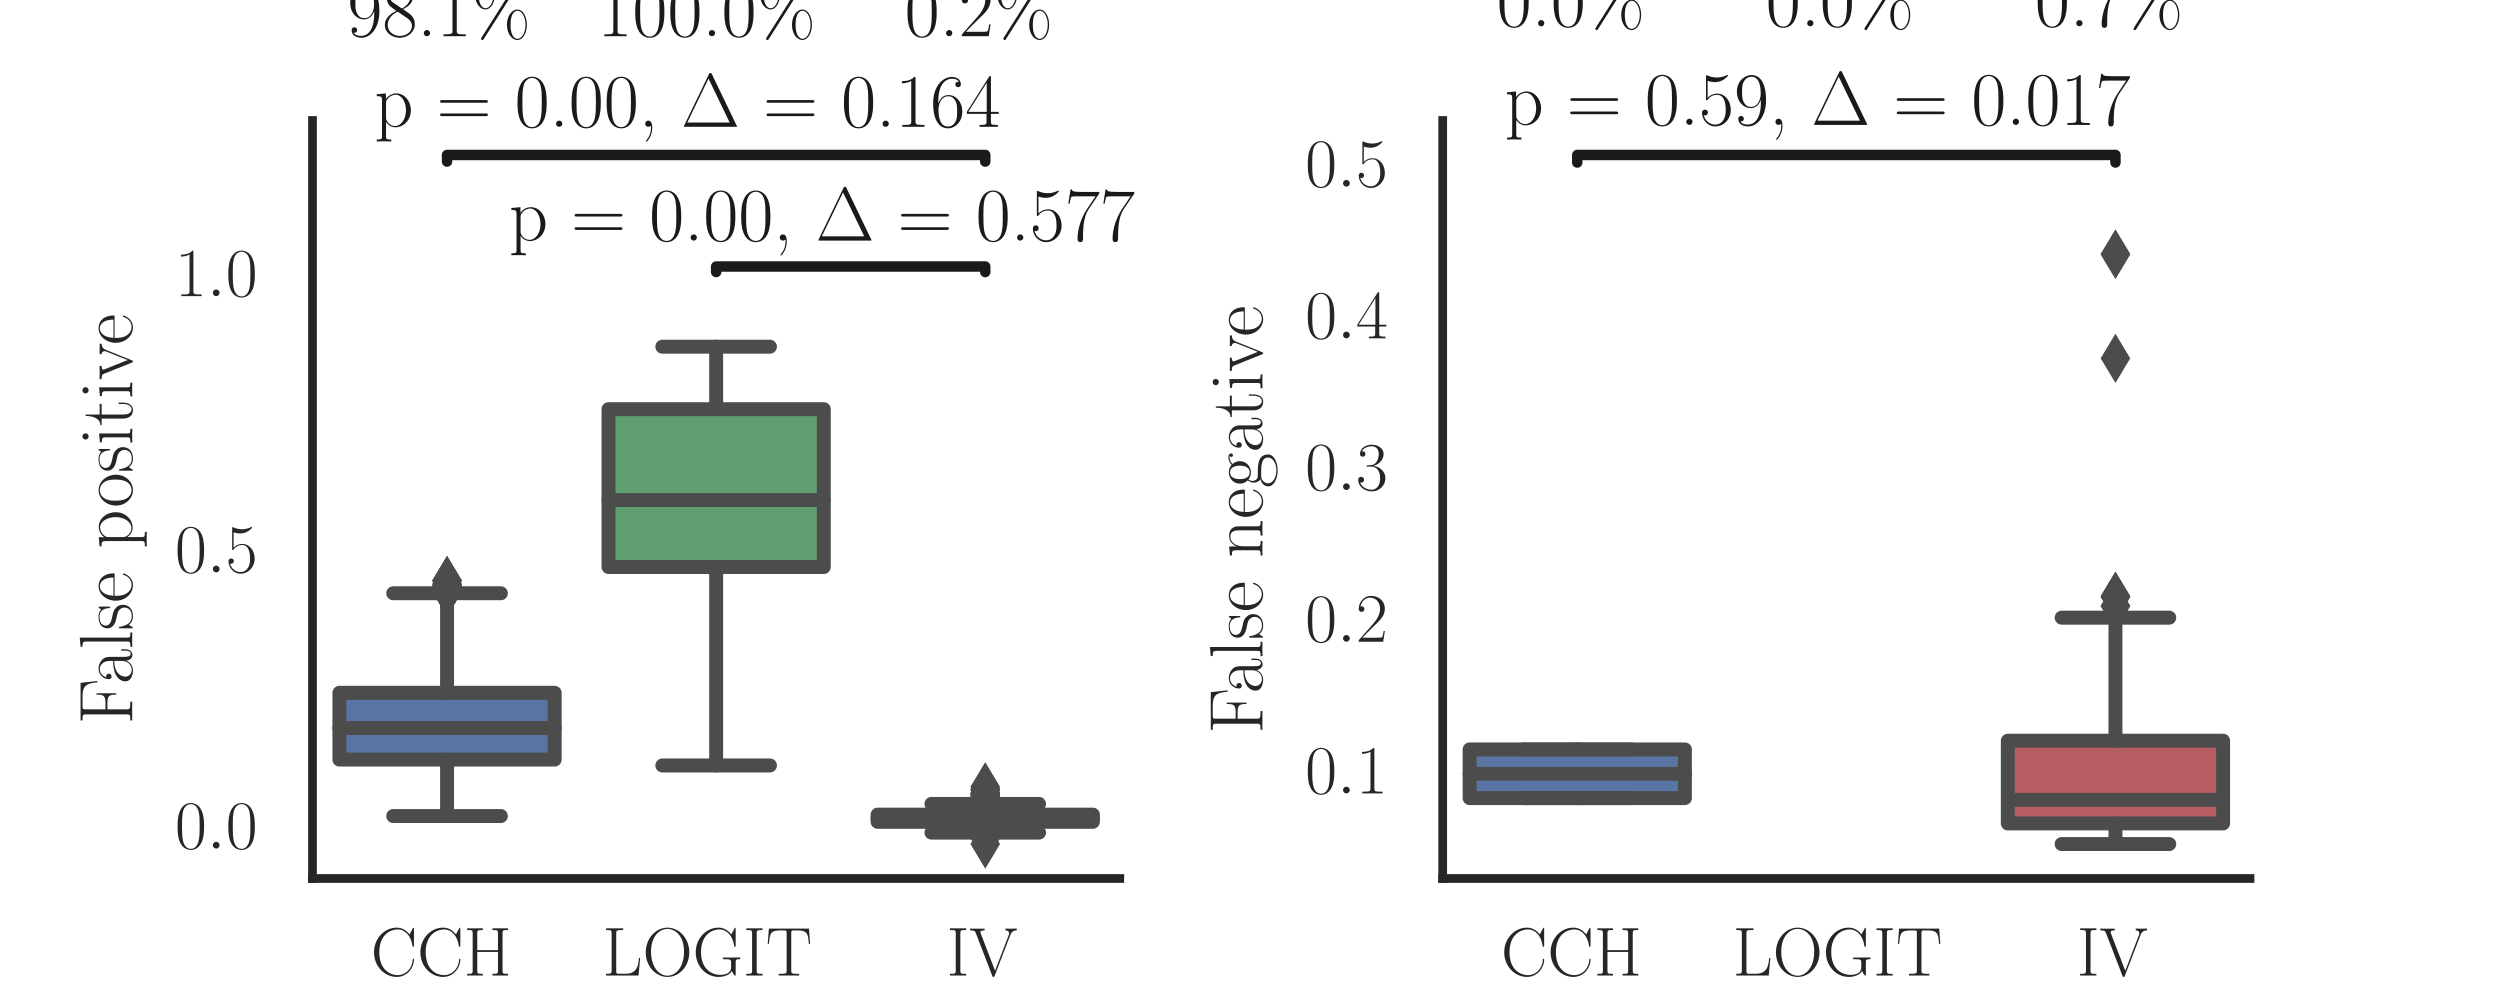 <?xml version="1.0" encoding="utf-8" standalone="no"?>
<!DOCTYPE svg PUBLIC "-//W3C//DTD SVG 1.1//EN"
  "http://www.w3.org/Graphics/SVG/1.1/DTD/svg11.dtd">
<!-- Created with matplotlib (http://matplotlib.org/) -->
<svg height="144pt" version="1.1" viewBox="0 0 358.56 144" width="358.56pt" xmlns="http://www.w3.org/2000/svg" xmlns:xlink="http://www.w3.org/1999/xlink">
 <defs>
  <style type="text/css">
*{stroke-linecap:butt;stroke-linejoin:round;}
  </style>
 </defs>
 <g id="figure_1">
  <g id="patch_1">
   <path d="M 0 144 
L 358.56 144 
L 358.56 0 
L 0 0 
z
" style="fill:#ffffff;"/>
  </g>
  <g id="axes_1">
   <g id="patch_2">
    <path d="M 44.82 126 
L 160.605 126 
L 160.605 17.28 
L 44.82 17.28 
z
" style="fill:#ffffff;"/>
   </g>
   <g id="matplotlib.axis_1">
    <g id="xtick_1">
     <g id="line2d_1"/>
     <g id="text_1">
      <!-- CCH -->
      <defs>
       <path d="M 62.094 67.016 
C 62.094 68.797 62 68.906 61.406 68.906 
C 61 68.906 60.906 68.797 60.203 67.609 
L 55.797 59.25 
C 50.906 65.422 44.906 69 37.203 69 
C 20.094 69 4.594 54 4.594 33.562 
C 4.594 12.906 20.094 -2 37.297 -2 
C 52.594 -2 62.094 11.406 62.094 22.828 
C 62.094 23.812 62.094 24.219 61.203 24.219 
C 60.406 24.219 60.406 23.922 60.297 23.031 
C 59.5 9.141 49.5 0.594 38.703 0.594 
C 28.5 0.594 12.203 7.734 12.203 33.547 
C 12.203 59.453 28.797 66.406 38.5 66.406 
C 49.797 66.406 58 56.688 59.906 42.891 
C 60.094 41.688 60.094 41.484 61 41.484 
C 62.094 41.484 62.094 41.688 62.094 43.484 
z
" id="CMR17-67"/>
       <path d="M 56.094 61.016 
C 56.094 65.5 57.203 65.5 64.094 65.5 
L 64.094 68 
C 61.203 68 55.906 68 52.797 68 
C 49.703 68 44.406 68 41.5 68 
L 41.5 65.5 
C 48.406 65.5 49.5 65.5 49.5 61 
L 49.5 36.578 
L 19.703 36.578 
L 19.703 61 
C 19.703 65.5 20.797 65.5 27.703 65.5 
L 27.703 68 
C 24.797 68 19.5 68 16.406 68 
C 13.297 68 8 68 5.094 68 
L 5.094 65.5 
C 12 65.5 13.094 65.5 13.094 61.016 
L 13.094 6.984 
C 13.094 2.5 12 2.5 5.094 2.5 
L 5.094 0 
C 8 0 13.297 0 16.406 0 
C 19.5 0 24.797 0 27.703 0 
L 27.703 2.5 
C 20.797 2.5 19.703 2.5 19.703 6.969 
L 19.703 34 
L 49.5 34 
L 49.5 6.969 
C 49.5 2.5 48.406 2.5 41.5 2.5 
L 41.5 0 
C 44.406 0 49.703 0 52.797 0 
C 55.906 0 61.203 0 64.094 0 
L 64.094 2.5 
C 57.203 2.5 56.094 2.5 56.094 6.984 
z
" id="CMR17-72"/>
      </defs>
      <g style="fill:#262626;" transform="translate(53.186 139.918)scale(0.1 -0.1)">
       <use transform="scale(0.996)" xlink:href="#CMR17-67"/>
       <use transform="translate(66.51 0)scale(0.996)" xlink:href="#CMR17-67"/>
       <use transform="translate(133.02 0)scale(0.996)" xlink:href="#CMR17-72"/>
      </g>
     </g>
    </g>
    <g id="xtick_2">
     <g id="line2d_2"/>
     <g id="text_2">
      <!-- LOGIT -->
      <defs>
       <path d="M 54.203 25.234 
L 52.406 25.234 
C 51.594 15.359 50.297 2.594 33.203 2.594 
L 23.906 2.594 
C 19.906 2.594 19.703 3.078 19.703 6.469 
L 19.703 60.906 
C 19.703 64.516 19.906 65.5 27.5 65.5 
L 29.703 65.5 
L 29.703 68 
C 25.594 68 20.797 68 16.703 68 
C 13.594 68 8 68 5.094 68 
L 5.094 65.5 
C 12 65.5 13.094 65.5 13.094 61.016 
L 13.094 7.062 
C 13.094 2.594 12 2.594 5.094 2.594 
L 5.094 0 
L 51.797 0 
z
" id="CMR17-76"/>
       <path d="M 67.297 33.359 
C 67.297 53.703 52.594 69 36 69 
C 19 69 4.594 53.5 4.594 33.359 
C 4.594 13.203 19.203 -2 35.906 -2 
C 53 -2 67.297 13.5 67.297 33.359 
z
M 36 -0.203 
C 24.594 -0.203 12.203 11.109 12.203 34.641 
C 12.203 58.062 25.797 67.203 35.906 67.203 
C 46.5 67.203 59.703 57.781 59.703 34.641 
C 59.703 10.719 47 -0.203 36 -0.203 
z
" id="CMR17-79"/>
       <path d="M 62.094 19.266 
C 62.094 23.016 62.406 23.516 68.594 23.516 
L 68.594 26.094 
C 66.203 26 60.797 26 58.094 26 
C 55.297 26 47.5 26 43.703 26 
L 43.703 23.516 
L 46.703 23.516 
C 55.297 23.516 55.5 22.406 55.5 18.766 
L 55.5 12.094 
C 55.5 0.984 42.5 0.984 39.406 0.984 
C 29.094 0.984 12.203 7.984 12.203 33.75 
C 12.203 59.5 28.797 66.406 38.5 66.406 
C 49.797 66.406 58 56.656 59.906 42.828 
C 60.094 41.625 60.094 41.422 61 41.422 
C 62.094 41.422 62.094 41.625 62.094 43.422 
L 62.094 67 
C 62.094 68.781 62 68.891 61.406 68.891 
C 61 68.891 60.906 68.781 60.203 67.594 
L 55.797 59.234 
C 50.906 65.422 44.906 69 37.203 69 
C 20.094 69 4.594 54 4.594 33.562 
C 4.594 13.203 19.797 -2 37.406 -2 
C 45.5 -2 53.406 0.875 56.5 6.516 
C 58.203 2.469 61 -0.312 61.5 -0.312 
C 62 -0.312 62.094 -0.203 62.094 1.562 
z
" id="CMR17-71"/>
       <path d="M 19.703 61.016 
C 19.703 65.5 20.906 65.5 28.094 65.5 
L 28.094 68 
C 24.906 68 19.797 68 16.406 68 
C 13 68 7.906 68 4.703 68 
L 4.703 65.5 
C 11.906 65.5 13.094 65.5 13.094 61.016 
L 13.094 6.984 
C 13.094 2.5 11.906 2.5 4.703 2.5 
L 4.703 0 
C 7.906 0 13 0 16.406 0 
C 19.797 0 24.906 0 28.094 0 
L 28.094 2.5 
C 20.906 2.5 19.703 2.5 19.703 6.984 
z
" id="CMR17-73"/>
       <path d="M 62.203 67.594 
L 4.5 67.594 
L 2.797 45.594 
L 4.594 45.594 
C 5.906 62.125 7.297 65 22.703 65 
C 24.5 65 27.406 65 28.203 64.906 
C 30.094 64.609 30.094 63.406 30.094 61.125 
L 30.094 7.172 
C 30.094 3.594 29.797 2.5 21.5 2.5 
L 18.703 2.5 
L 18.703 0 
C 23.5 0 28.5 0 33.406 0 
C 38.297 0 43.297 0 48.094 0 
L 48.094 2.5 
L 45.297 2.5 
C 37 2.5 36.703 3.594 36.703 7.172 
L 36.703 61.125 
C 36.703 63.312 36.703 64.516 38.5 64.906 
C 39.297 65 42.203 65 44 65 
C 59.297 65 60.797 62.125 62.094 45.594 
L 63.906 45.594 
z
" id="CMR17-84"/>
      </defs>
      <g style="fill:#262626;" transform="translate(86.419 139.918)scale(0.1 -0.1)">
       <use transform="scale(0.996)" xlink:href="#CMR17-76"/>
       <use transform="translate(57.381 0)scale(0.996)" xlink:href="#CMR17-79"/>
       <use transform="translate(129.096 0)scale(0.996)" xlink:href="#CMR17-71"/>
       <use transform="translate(201.452 0)scale(0.996)" xlink:href="#CMR17-73"/>
       <use transform="translate(234.09 0)scale(0.996)" xlink:href="#CMR17-84"/>
      </g>
     </g>
    </g>
    <g id="xtick_3">
     <g id="line2d_3"/>
     <g id="text_3">
      <!-- IV -->
      <defs>
       <path d="M 59 58.516 
C 59.906 60.719 61.5 65 68.203 65 
L 68.203 67.688 
C 65.906 67.484 63.297 67.484 60.797 67.484 
C 58.406 67.484 54.297 67.484 52 67.688 
L 52 65 
C 57 65 57.203 61.5 57.203 60.906 
C 57.203 59.797 56.906 59.109 56.594 58.312 
L 36.906 6.969 
L 16.297 60.719 
C 16 61.422 15.797 61.922 15.797 62.406 
C 15.797 65 19.797 65 21.906 65 
L 21.906 67.484 
C 18.703 67.484 14 67.484 10.703 67.484 
C 8.094 67.484 3.406 67.484 1 67.688 
L 1 65 
C 6.797 65 7.906 64.609 9.094 61.422 
L 32.906 -0.406 
C 33.406 -1.797 33.5 -2 34.594 -2 
C 35.703 -2 35.797 -1.797 36.297 -0.406 
z
" id="CMR17-86"/>
      </defs>
      <g style="fill:#262626;" transform="translate(135.773 139.918)scale(0.1 -0.1)">
       <use transform="scale(0.996)" xlink:href="#CMR17-73"/>
       <use transform="translate(32.638 0)scale(0.996)" xlink:href="#CMR17-86"/>
      </g>
     </g>
    </g>
    <g id="text_4">
     <!-- (a) -->
     <defs>
      <path d="M 30.594 -24.391 
C 30.594 -24.297 30.594 -24.094 30.297 -23.797 
C 25.703 -19.125 13.406 -6.359 13.406 24.703 
C 13.406 55.766 25.5 68.422 30.406 73.391 
C 30.406 73.5 30.594 73.703 30.594 74 
C 30.594 74.297 30.297 74.5 29.906 74.5 
C 28.797 74.5 20.297 67.125 15.406 56.156 
C 10.406 45.109 9 34.359 9 24.812 
C 9 17.625 9.703 5.484 15.703 -7.359 
C 20.5 -17.734 28.703 -25 29.906 -25 
C 30.406 -25 30.594 -24.797 30.594 -24.391 
z
" id="CMR17-40"/>
      <path d="M 36 25.828 
C 36 32.375 36 35.844 31.797 39.734 
C 28.094 43 23.797 44 20.406 44 
C 12.5 44 6.797 37.609 6.797 30.797 
C 6.797 27 9.797 27 10.406 27 
C 11.703 27 14 27.781 14 30.531 
C 14 33 12.094 34.078 10.406 34.078 
C 10 34.078 9.5 33.969 9.203 33.875 
C 11.297 40.5 16.703 42.406 20.203 42.406 
C 25.203 42.406 30.703 37.953 30.703 29.453 
L 30.703 25 
C 24.797 25 17.703 24.203 12.094 21.203 
C 5.797 17.703 4 12.703 4 8.906 
C 4 1.203 13 -1 18.297 -1 
C 23.797 -1 28.906 2.172 31.094 7.984 
C 31.297 3.641 34.094 -0.281 38.5 -0.281 
C 40.594 -0.281 45.906 1.094 45.906 8.859 
L 45.906 14.375 
L 44.094 14.375 
L 44.094 8.781 
C 44.094 2.781 41.406 2 40.094 2 
C 36 2 36 7.156 36 11.531 
z
M 30.703 13.594 
C 30.703 4.953 24.5 0.594 19 0.594 
C 14 0.594 10.094 4.297 10.094 8.906 
C 10.094 11.891 11.406 17.188 17.203 20.391 
C 22 23.094 27.5 23.5 30.703 23.5 
z
" id="CMR17-97"/>
      <path d="M 26.297 24.703 
C 26.297 31.875 25.594 44.016 19.594 56.859 
C 14.797 67.234 6.594 74.5 5.406 74.5 
C 5.094 74.5 4.703 74.391 4.703 73.891 
C 4.703 73.703 4.797 73.594 4.906 73.391 
C 9.703 68.406 21.906 55.75 21.906 24.75 
C 21.906 -6.359 9.797 -19.016 4.906 -24.016 
C 4.797 -24.203 4.703 -24.312 4.703 -24.5 
C 4.703 -25 5.094 -25 5.406 -25 
C 6.5 -25 15 -17.625 19.906 -6.656 
C 24.906 4.391 26.297 15.141 26.297 24.703 
z
" id="CMR17-41"/>
     </defs>
     <g style="fill:#262626;" transform="translate(95.711 154.075)scale(0.11 -0.11)">
      <use transform="scale(0.996)" xlink:href="#CMR17-40"/>
      <use transform="translate(35.281 0)scale(0.996)" xlink:href="#CMR17-97"/>
      <use transform="translate(80.971 0)scale(0.996)" xlink:href="#CMR17-41"/>
     </g>
    </g>
   </g>
   <g id="matplotlib.axis_2">
    <g id="ytick_1">
     <g id="line2d_4"/>
     <g id="text_5">
      <!-- $0.0$ -->
      <defs>
       <path d="M 42 31.641 
C 42 37.75 41.906 48.125 37.703 56.109 
C 34 63.109 28.094 65.594 22.906 65.594 
C 18.094 65.594 12 63.406 8.203 56.203 
C 4.203 48.719 3.797 39.438 3.797 31.641 
C 3.797 25.953 3.906 17.281 7 9.672 
C 11.297 -0.609 19 -2 22.906 -2 
C 27.5 -2 34.5 -0.109 38.594 9.375 
C 41.594 16.281 42 24.359 42 31.641 
z
M 22.906 -0.406 
C 16.5 -0.406 12.703 5.078 11.297 12.688 
C 10.203 18.562 10.203 27.156 10.203 32.75 
C 10.203 40.438 10.203 46.828 11.5 52.922 
C 13.406 61.391 19 64 22.906 64 
C 27 64 32.297 61.297 34.203 53.125 
C 35.5 47.438 35.594 40.734 35.594 32.75 
C 35.594 26.25 35.594 18.266 34.406 12.375 
C 32.297 1.484 26.406 -0.406 22.906 -0.406 
z
" id="CMR17-48"/>
       <path d="M 18.406 4.797 
C 18.406 7.688 16 9.672 13.594 9.672 
C 10.703 9.672 8.703 7.281 8.703 4.891 
C 8.703 2 11.094 0 13.5 0 
C 16.406 0 18.406 2.391 18.406 4.797 
z
" id="CMMI12-58"/>
      </defs>
      <g style="fill:#262626;" transform="translate(25.09 121.703)scale(0.1 -0.1)">
       <use transform="scale(0.996)" xlink:href="#CMR17-48"/>
       <use transform="translate(45.69 0)scale(0.996)" xlink:href="#CMMI12-58"/>
       <use transform="translate(72.788 0)scale(0.996)" xlink:href="#CMR17-48"/>
      </g>
     </g>
    </g>
    <g id="ytick_2">
     <g id="line2d_5"/>
     <g id="text_6">
      <!-- $0.5$ -->
      <defs>
       <path d="M 11.406 57.688 
C 12.406 57.281 16.5 56 20.703 56 
C 30 56 35.094 61.109 38 64.062 
C 38 64.953 38 65.5 37.406 65.5 
C 37.297 65.5 37.094 65.5 36.297 65.047 
C 32.797 63.406 28.703 62.078 23.703 62.078 
C 20.703 62.078 16.203 62.484 11.297 64.672 
C 10.203 65.172 10 65.172 9.906 65.172 
C 9.406 65.172 9.297 65.062 9.297 63.078 
L 9.297 34.422 
C 9.297 32.641 9.297 32.141 10.297 32.141 
C 10.797 32.141 11 32.344 11.5 33.031 
C 14.703 37.516 19.094 39.406 24.094 39.406 
C 27.594 39.406 35.094 37.219 35.094 20.141 
C 35.094 16.953 35.094 11.172 32.094 6.578 
C 29.594 2.484 25.703 0.391 21.406 0.391 
C 14.797 0.391 8.094 5 6.297 12.719 
C 6.703 12.609 7.5 12.422 7.906 12.422 
C 9.203 12.422 11.703 13.125 11.703 16.219 
C 11.703 18.906 9.797 20 7.906 20 
C 5.594 20 4.094 18.594 4.094 15.797 
C 4.094 7.094 11 -2 21.594 -2 
C 31.906 -2 41.703 6.875 41.703 19.75 
C 41.703 31.719 33.906 41 24.203 41 
C 19.094 41 14.797 39.109 11.406 35.531 
z
" id="CMR17-53"/>
      </defs>
      <g style="fill:#262626;" transform="translate(25.09 82.09)scale(0.1 -0.1)">
       <use transform="scale(0.996)" xlink:href="#CMR17-48"/>
       <use transform="translate(45.69 0)scale(0.996)" xlink:href="#CMMI12-58"/>
       <use transform="translate(72.788 0)scale(0.996)" xlink:href="#CMR17-53"/>
      </g>
     </g>
    </g>
    <g id="ytick_3">
     <g id="line2d_6"/>
     <g id="text_7">
      <!-- $1.0$ -->
      <defs>
       <path d="M 26.594 63.406 
C 26.594 65.5 26.5 65.5 25.094 65.5 
C 21.203 61.188 15.297 59.797 9.703 59.797 
C 9.406 59.797 8.906 59.797 8.797 59.5 
C 8.703 59.297 8.703 59.094 8.703 57 
C 11.797 57 17 57.594 21 59.984 
L 21 7.203 
C 21 3.688 20.797 2.5 12.203 2.5 
L 9.203 2.5 
L 9.203 0 
C 14 0 19 0 23.797 0 
C 28.594 0 33.594 0 38.406 0 
L 38.406 2.5 
L 35.406 2.5 
C 26.797 2.5 26.594 3.594 26.594 7.156 
z
" id="CMR17-49"/>
      </defs>
      <g style="fill:#262626;" transform="translate(25.09 42.477)scale(0.1 -0.1)">
       <use transform="scale(0.996)" xlink:href="#CMR17-49"/>
       <use transform="translate(45.69 0)scale(0.996)" xlink:href="#CMMI12-58"/>
       <use transform="translate(72.788 0)scale(0.996)" xlink:href="#CMR17-48"/>
      </g>
     </g>
    </g>
    <g id="text_8">
     <!-- False positive -->
     <defs>
      <path d="M 54.406 67.578 
L 5.094 67.578 
L 5.094 65 
C 12 65 13.094 65 13.094 60.531 
L 13.094 6.969 
C 13.094 2.5 12 2.5 5.094 2.5 
L 5.094 0 
C 8 0 13.594 0 16.703 0 
C 20.797 0 25.594 0 29.703 0 
L 29.703 2.5 
L 27.5 2.5 
C 19.906 2.5 19.703 3.484 19.703 7.062 
L 19.703 32.422 
L 28.703 32.422 
C 38 32.422 38.906 29.141 38.906 20.812 
L 40.703 20.812 
L 40.703 46.672 
L 38.906 46.672 
C 38.906 38.281 38 35 28.703 35 
L 19.703 35 
L 19.703 61.109 
C 19.703 64.5 19.906 65 23.906 65 
L 36.797 65 
C 51.906 65 53.594 58.828 55 45.562 
L 56.797 45.562 
z
" id="CMR17-70"/>
      <path d="M 15.297 68.688 
L 3.406 67.594 
L 3.406 65 
C 9.297 65 10.203 64.406 10.203 59.641 
L 10.203 6.656 
C 10.203 2.875 9.797 2.391 3.406 2.391 
L 3.406 -0.203 
C 5.797 0 10.203 0 12.703 0 
C 15.297 0 19.703 0 22.094 -0.203 
L 22.094 2.391 
C 15.703 2.391 15.297 2.781 15.297 6.656 
z
" id="CMR17-108"/>
      <path d="M 30.906 42.141 
C 30.906 43.953 30.797 44.047 30.203 44.047 
C 29.797 44.047 29.703 43.953 28.5 42.453 
C 28.203 42.047 27.297 41.031 27 40.641 
C 23.797 44.047 19.297 44.047 17.594 44.047 
C 6.5 44.047 2.5 38.234 2.5 32.438 
C 2.5 23.406 12.703 21.328 15.594 20.703 
C 21.906 19.422 24.094 19.016 26.203 17.203 
C 27.5 16.016 29.703 13.812 29.703 10.219 
C 29.703 6 27.297 0.594 18.094 0.594 
C 9.406 0.594 6.297 7.188 4.5 15.953 
C 4.203 17.344 4.203 17.453 3.406 17.453 
C 2.594 17.453 2.5 17.344 2.5 15.359 
L 2.5 0.984 
C 2.5 -0.797 2.594 -0.906 3.203 -0.906 
C 3.703 -0.906 3.797 -0.797 4.297 0 
C 4.906 0.891 6.406 3.297 7 4.312 
C 9 1.609 12.5 -1 18.094 -1 
C 28 -1 33.297 4.422 33.297 12.25 
C 33.297 17.375 30.594 20.078 29.297 21.281 
C 26.297 24.391 22.797 25.094 18.594 25.891 
C 13.094 27.109 6.094 28.516 6.094 34.641 
C 6.094 37.234 7.5 42.766 17.594 42.766 
C 28.297 42.766 28.906 32.719 29.094 29.5 
C 29.203 29 29.703 28.891 30 28.891 
C 30.906 28.891 30.906 29.203 30.906 30.906 
z
" id="CMR17-115"/>
      <path d="M 38.094 23 
C 38.5 23.406 38.5 23.609 38.5 24.625 
C 38.5 34.969 33.094 44 21.703 44 
C 11.094 44 2.703 33.891 2.703 21.609 
C 2.703 8.609 12.203 -1 22.797 -1 
C 34 -1 38.406 9.484 38.406 11.562 
C 38.406 12.25 37.797 12.25 37.594 12.25 
C 36.906 12.25 36.797 12.047 36.406 10.875 
C 34.203 4.141 28.703 0.797 23.5 0.797 
C 19.203 0.797 14.906 3.172 12.203 7.5 
C 9.094 12.547 9.094 18.375 9.094 23 
z
M 9.203 24.5 
C 9.906 39.141 17.594 42.406 21.594 42.406 
C 28.406 42.406 33 35.891 33.094 24.5 
z
" id="CMR17-101"/>
      <path d="M 22 -16.609 
C 15.594 -16.609 15.203 -16.203 15.203 -12.328 
L 15.203 6.281 
C 18.094 2.094 22.297 -0.594 27.594 -0.594 
C 37.594 -0.594 47.703 8.172 47.703 21.688 
C 47.703 34.234 39 43.781 28.703 43.781 
C 22.703 43.781 17.797 40.5 15 36.531 
L 15 43.781 
L 3.094 42.688 
L 3.094 40.109 
C 9 40.109 9.906 39.5 9.906 34.734 
L 9.906 -12.328 
C 9.906 -16.109 9.5 -16.609 3.094 -16.609 
L 3.094 -19.188 
C 5.5 -19 9.906 -19 12.5 -19 
C 15.094 -19 19.594 -19 22 -19.188 
z
M 15.203 31.438 
C 15.203 32.844 15.203 34.922 19.094 38.609 
C 19.594 39.016 23 42 28 42 
C 35.297 42 41.297 32.938 41.297 21.594 
C 41.297 10.25 34.906 1 27 1 
C 23.406 1 19.5 2.688 16.5 7.375 
C 15.203 9.562 15.203 10.156 15.203 11.75 
z
" id="CMR17-112"/>
      <path d="M 43.094 21.188 
C 43.094 34 33.797 44 22.906 44 
C 12 44 2.703 34 2.703 21.188 
C 2.703 8.609 12 -1 22.906 -1 
C 33.797 -1 43.094 8.609 43.094 21.188 
z
M 22.906 0.797 
C 18.203 0.797 14.203 3.594 11.906 7.5 
C 9.406 11.984 9.094 17.594 9.094 22 
C 9.094 26.203 9.297 31.406 11.906 35.906 
C 13.906 39.203 17.797 42.406 22.906 42.406 
C 27.406 42.406 31.203 39.906 33.594 36.406 
C 36.703 31.703 36.703 25.109 36.703 22 
C 36.703 18.094 36.5 12.109 33.797 7.297 
C 31 2.703 26.703 0.797 22.906 0.797 
z
" id="CMR17-111"/>
      <path d="M 15.5 61.078 
C 15.5 63.266 13.703 65.156 11.406 65.156 
C 9.203 65.156 7.297 63.375 7.297 61.078 
C 7.297 58.891 9.094 57 11.406 57 
C 13.594 57 15.5 58.797 15.5 61.078 
z
M 3.797 42.281 
L 3.797 39.703 
C 9.406 39.703 10.203 39.094 10.203 34.328 
L 10.203 6.672 
C 10.203 2.875 9.797 2.391 3.406 2.391 
L 3.406 -0.203 
C 5.797 0 10.094 0 12.594 0 
C 15 0 19.094 0 21.406 -0.203 
L 21.406 2.391 
C 15.5 2.391 15.297 2.984 15.297 6.562 
L 15.297 43.375 
z
" id="CMR17-105"/>
      <path d="M 15.094 40 
L 29.094 40 
L 29.094 42.578 
L 15.094 42.578 
L 15.094 61 
L 13.297 61 
C 13.094 50.703 9.594 41.688 1.094 41.688 
L 1.094 40 
L 9.797 40 
L 9.797 12.047 
C 9.797 10.156 9.797 -1 21.406 -1 
C 27.297 -1 30.703 4.781 30.703 12.141 
L 30.703 17.812 
L 28.906 17.812 
L 28.906 12.234 
C 28.906 5.375 26.203 0.797 22 0.797 
C 19.094 0.797 15.094 2.781 15.094 11.844 
z
" id="CMR17-116"/>
      <path d="M 39.094 33.797 
C 40 36 41.594 40 47.406 40 
L 47.406 42.594 
C 45.5 42.594 43 42.594 41.094 42.594 
C 39 42.594 35.703 42.594 33.703 42.688 
L 33.703 40.094 
C 36.203 39.891 37.594 38.703 37.594 36.109 
C 37.594 35.203 37.594 35 37 33.609 
L 26 5.891 
L 14.094 35.719 
C 13.5 37.016 13.5 37.203 13.5 37.609 
C 13.5 40 16.797 40 18.297 40 
L 18.297 42.688 
C 15.906 42.594 11.5 42.594 9 42.594 
C 6.297 42.594 3.203 42.594 1 42.688 
L 1 40 
C 4.797 40 6.906 40 8.094 36.906 
L 22.594 0.688 
C 23.203 -0.797 23.297 -1 24.203 -1 
C 25.094 -1 25.203 -0.797 25.797 0.688 
z
" id="CMR17-118"/>
     </defs>
     <g style="fill:#262626;" transform="translate(18.959 103.893)rotate(-90)scale(0.11 -0.11)">
      <use transform="scale(0.996)" xlink:href="#CMR17-70"/>
      <use transform="translate(52.177 0)scale(0.996)" xlink:href="#CMR17-97"/>
      <use transform="translate(97.867 0)scale(0.996)" xlink:href="#CMR17-108"/>
      <use transform="translate(122.738 0)scale(0.996)" xlink:href="#CMR17-115"/>
      <use transform="translate(158.539 0)scale(0.996)" xlink:href="#CMR17-101"/>
      <use transform="translate(229.101 0)scale(0.996)" xlink:href="#CMR17-112"/>
      <use transform="translate(282.599 0)scale(0.996)" xlink:href="#CMR17-111"/>
      <use transform="translate(328.289 0)scale(0.996)" xlink:href="#CMR17-115"/>
      <use transform="translate(364.091 0)scale(0.996)" xlink:href="#CMR17-105"/>
      <use transform="translate(388.962 0)scale(0.996)" xlink:href="#CMR17-116"/>
      <use transform="translate(424.243 0)scale(0.996)" xlink:href="#CMR17-105"/>
      <use transform="translate(449.114 0)scale(0.996)" xlink:href="#CMR17-118"/>
      <use transform="translate(494.804 0)scale(0.996)" xlink:href="#CMR17-101"/>
     </g>
    </g>
   </g>
   <g id="patch_3">
    <path clip-path="url(#p76e4b1e82b)" d="M 48.679 108.943 
L 79.555 108.943 
L 79.555 99.364 
L 48.679 99.364 
L 48.679 108.943 
z
" style="fill:#5875a4;stroke:#4c4c4c;stroke-linejoin:miter;stroke-width:2;"/>
   </g>
   <g id="patch_4">
    <path clip-path="url(#p76e4b1e82b)" d="M 87.275 81.325 
L 118.15 81.325 
L 118.15 58.686 
L 87.275 58.686 
L 87.275 81.325 
z
" style="fill:#5f9e6e;stroke:#4c4c4c;stroke-linejoin:miter;stroke-width:2;"/>
   </g>
   <g id="patch_5">
    <path clip-path="url(#p76e4b1e82b)" d="M 125.87 117.869 
L 156.745 117.869 
L 156.745 116.837 
L 125.87 116.837 
L 125.87 117.869 
z
" style="fill:#b55d60;stroke:#4c4c4c;stroke-linejoin:miter;stroke-width:2;"/>
   </g>
   <g id="line2d_7">
    <path clip-path="url(#p76e4b1e82b)" d="M 64.118 108.943 
L 64.118 117.037 
" style="fill:none;stroke:#4c4c4c;stroke-linecap:round;stroke-width:2;"/>
   </g>
   <g id="line2d_8">
    <path clip-path="url(#p76e4b1e82b)" d="M 64.118 99.364 
L 64.118 85.084 
" style="fill:none;stroke:#4c4c4c;stroke-linecap:round;stroke-width:2;"/>
   </g>
   <g id="line2d_9">
    <path clip-path="url(#p76e4b1e82b)" d="M 56.398 117.037 
L 71.837 117.037 
" style="fill:none;stroke:#4c4c4c;stroke-linecap:round;stroke-width:2;"/>
   </g>
   <g id="line2d_10">
    <path clip-path="url(#p76e4b1e82b)" d="M 56.398 85.084 
L 71.837 85.084 
" style="fill:none;stroke:#4c4c4c;stroke-linecap:round;stroke-width:2;"/>
   </g>
   <g id="line2d_11">
    <defs>
     <path d="M -0 3.536 
L 2.121 0 
L -0 -3.536 
L -2.121 -0 
z
" id="m30fe5701ff"/>
    </defs>
    <g clip-path="url(#p76e4b1e82b)">
     <use style="fill:#4c4c4c;" x="64.118" xlink:href="#m30fe5701ff" y="84.832"/>
     <use style="fill:#4c4c4c;" x="64.118" xlink:href="#m30fe5701ff" y="84.771"/>
     <use style="fill:#4c4c4c;" x="64.118" xlink:href="#m30fe5701ff" y="84.832"/>
     <use style="fill:#4c4c4c;" x="64.118" xlink:href="#m30fe5701ff" y="84.049"/>
     <use style="fill:#4c4c4c;" x="64.118" xlink:href="#m30fe5701ff" y="84.823"/>
     <use style="fill:#4c4c4c;" x="64.118" xlink:href="#m30fe5701ff" y="84.286"/>
     <use style="fill:#4c4c4c;" x="64.118" xlink:href="#m30fe5701ff" y="84.068"/>
     <use style="fill:#4c4c4c;" x="64.118" xlink:href="#m30fe5701ff" y="84.65"/>
     <use style="fill:#4c4c4c;" x="64.118" xlink:href="#m30fe5701ff" y="84.823"/>
     <use style="fill:#4c4c4c;" x="64.118" xlink:href="#m30fe5701ff" y="83.335"/>
     <use style="fill:#4c4c4c;" x="64.118" xlink:href="#m30fe5701ff" y="84.068"/>
     <use style="fill:#4c4c4c;" x="64.118" xlink:href="#m30fe5701ff" y="83.804"/>
     <use style="fill:#4c4c4c;" x="64.118" xlink:href="#m30fe5701ff" y="84.65"/>
     <use style="fill:#4c4c4c;" x="64.118" xlink:href="#m30fe5701ff" y="84.286"/>
     <use style="fill:#4c4c4c;" x="64.118" xlink:href="#m30fe5701ff" y="83.74"/>
     <use style="fill:#4c4c4c;" x="64.118" xlink:href="#m30fe5701ff" y="84.717"/>
     <use style="fill:#4c4c4c;" x="64.118" xlink:href="#m30fe5701ff" y="83.256"/>
     <use style="fill:#4c4c4c;" x="64.118" xlink:href="#m30fe5701ff" y="84.473"/>
     <use style="fill:#4c4c4c;" x="64.118" xlink:href="#m30fe5701ff" y="83.256"/>
     <use style="fill:#4c4c4c;" x="64.118" xlink:href="#m30fe5701ff" y="84.473"/>
     <use style="fill:#4c4c4c;" x="64.118" xlink:href="#m30fe5701ff" y="84.549"/>
     <use style="fill:#4c4c4c;" x="64.118" xlink:href="#m30fe5701ff" y="84.139"/>
     <use style="fill:#4c4c4c;" x="64.118" xlink:href="#m30fe5701ff" y="84.832"/>
     <use style="fill:#4c4c4c;" x="64.118" xlink:href="#m30fe5701ff" y="84.771"/>
     <use style="fill:#4c4c4c;" x="64.118" xlink:href="#m30fe5701ff" y="84.832"/>
    </g>
   </g>
   <g id="line2d_12">
    <path clip-path="url(#p76e4b1e82b)" d="M 102.713 81.325 
L 102.713 109.786 
" style="fill:none;stroke:#4c4c4c;stroke-linecap:round;stroke-width:2;"/>
   </g>
   <g id="line2d_13">
    <path clip-path="url(#p76e4b1e82b)" d="M 102.713 58.686 
L 102.713 49.725 
" style="fill:none;stroke:#4c4c4c;stroke-linecap:round;stroke-width:2;"/>
   </g>
   <g id="line2d_14">
    <path clip-path="url(#p76e4b1e82b)" d="M 94.993 109.786 
L 110.431 109.786 
" style="fill:none;stroke:#4c4c4c;stroke-linecap:round;stroke-width:2;"/>
   </g>
   <g id="line2d_15">
    <path clip-path="url(#p76e4b1e82b)" d="M 94.993 49.725 
L 110.431 49.725 
" style="fill:none;stroke:#4c4c4c;stroke-linecap:round;stroke-width:2;"/>
   </g>
   <g id="line2d_16"/>
   <g id="line2d_17">
    <path clip-path="url(#p76e4b1e82b)" d="M 141.308 117.869 
L 141.308 119.417 
" style="fill:none;stroke:#4c4c4c;stroke-linecap:round;stroke-width:2;"/>
   </g>
   <g id="line2d_18">
    <path clip-path="url(#p76e4b1e82b)" d="M 141.308 116.837 
L 141.308 115.297 
" style="fill:none;stroke:#4c4c4c;stroke-linecap:round;stroke-width:2;"/>
   </g>
   <g id="line2d_19">
    <path clip-path="url(#p76e4b1e82b)" d="M 133.589 119.417 
L 149.026 119.417 
" style="fill:none;stroke:#4c4c4c;stroke-linecap:round;stroke-width:2;"/>
   </g>
   <g id="line2d_20">
    <path clip-path="url(#p76e4b1e82b)" d="M 133.589 115.297 
L 149.026 115.297 
" style="fill:none;stroke:#4c4c4c;stroke-linecap:round;stroke-width:2;"/>
   </g>
   <g id="line2d_21">
    <g clip-path="url(#p76e4b1e82b)">
     <use style="fill:#4c4c4c;" x="141.308" xlink:href="#m30fe5701ff" y="119.438"/>
     <use style="fill:#4c4c4c;" x="141.308" xlink:href="#m30fe5701ff" y="119.504"/>
     <use style="fill:#4c4c4c;" x="141.308" xlink:href="#m30fe5701ff" y="119.535"/>
     <use style="fill:#4c4c4c;" x="141.308" xlink:href="#m30fe5701ff" y="120.193"/>
     <use style="fill:#4c4c4c;" x="141.308" xlink:href="#m30fe5701ff" y="120.193"/>
     <use style="fill:#4c4c4c;" x="141.308" xlink:href="#m30fe5701ff" y="121.058"/>
     <use style="fill:#4c4c4c;" x="141.308" xlink:href="#m30fe5701ff" y="115.278"/>
     <use style="fill:#4c4c4c;" x="141.308" xlink:href="#m30fe5701ff" y="115.278"/>
     <use style="fill:#4c4c4c;" x="141.308" xlink:href="#m30fe5701ff" y="115.237"/>
     <use style="fill:#4c4c4c;" x="141.308" xlink:href="#m30fe5701ff" y="115.275"/>
     <use style="fill:#4c4c4c;" x="141.308" xlink:href="#m30fe5701ff" y="115.237"/>
     <use style="fill:#4c4c4c;" x="141.308" xlink:href="#m30fe5701ff" y="114.827"/>
     <use style="fill:#4c4c4c;" x="141.308" xlink:href="#m30fe5701ff" y="114.497"/>
     <use style="fill:#4c4c4c;" x="141.308" xlink:href="#m30fe5701ff" y="114.59"/>
     <use style="fill:#4c4c4c;" x="141.308" xlink:href="#m30fe5701ff" y="115.097"/>
     <use style="fill:#4c4c4c;" x="141.308" xlink:href="#m30fe5701ff" y="115.215"/>
     <use style="fill:#4c4c4c;" x="141.308" xlink:href="#m30fe5701ff" y="115.215"/>
     <use style="fill:#4c4c4c;" x="141.308" xlink:href="#m30fe5701ff" y="115.266"/>
     <use style="fill:#4c4c4c;" x="141.308" xlink:href="#m30fe5701ff" y="114.747"/>
     <use style="fill:#4c4c4c;" x="141.308" xlink:href="#m30fe5701ff" y="115.149"/>
     <use style="fill:#4c4c4c;" x="141.308" xlink:href="#m30fe5701ff" y="114.985"/>
     <use style="fill:#4c4c4c;" x="141.308" xlink:href="#m30fe5701ff" y="114.985"/>
     <use style="fill:#4c4c4c;" x="141.308" xlink:href="#m30fe5701ff" y="115.149"/>
     <use style="fill:#4c4c4c;" x="141.308" xlink:href="#m30fe5701ff" y="114.925"/>
     <use style="fill:#4c4c4c;" x="141.308" xlink:href="#m30fe5701ff" y="114.925"/>
     <use style="fill:#4c4c4c;" x="141.308" xlink:href="#m30fe5701ff" y="114.893"/>
     <use style="fill:#4c4c4c;" x="141.308" xlink:href="#m30fe5701ff" y="115.045"/>
     <use style="fill:#4c4c4c;" x="141.308" xlink:href="#m30fe5701ff" y="114.624"/>
     <use style="fill:#4c4c4c;" x="141.308" xlink:href="#m30fe5701ff" y="114.871"/>
     <use style="fill:#4c4c4c;" x="141.308" xlink:href="#m30fe5701ff" y="113.818"/>
     <use style="fill:#4c4c4c;" x="141.308" xlink:href="#m30fe5701ff" y="114.824"/>
     <use style="fill:#4c4c4c;" x="141.308" xlink:href="#m30fe5701ff" y="114.824"/>
     <use style="fill:#4c4c4c;" x="141.308" xlink:href="#m30fe5701ff" y="115.119"/>
     <use style="fill:#4c4c4c;" x="141.308" xlink:href="#m30fe5701ff" y="115.211"/>
     <use style="fill:#4c4c4c;" x="141.308" xlink:href="#m30fe5701ff" y="115.137"/>
     <use style="fill:#4c4c4c;" x="141.308" xlink:href="#m30fe5701ff" y="115.251"/>
     <use style="fill:#4c4c4c;" x="141.308" xlink:href="#m30fe5701ff" y="114.551"/>
     <use style="fill:#4c4c4c;" x="141.308" xlink:href="#m30fe5701ff" y="113.925"/>
     <use style="fill:#4c4c4c;" x="141.308" xlink:href="#m30fe5701ff" y="113.925"/>
     <use style="fill:#4c4c4c;" x="141.308" xlink:href="#m30fe5701ff" y="114.822"/>
     <use style="fill:#4c4c4c;" x="141.308" xlink:href="#m30fe5701ff" y="115.007"/>
     <use style="fill:#4c4c4c;" x="141.308" xlink:href="#m30fe5701ff" y="114.809"/>
     <use style="fill:#4c4c4c;" x="141.308" xlink:href="#m30fe5701ff" y="114.562"/>
     <use style="fill:#4c4c4c;" x="141.308" xlink:href="#m30fe5701ff" y="114.551"/>
     <use style="fill:#4c4c4c;" x="141.308" xlink:href="#m30fe5701ff" y="115.282"/>
     <use style="fill:#4c4c4c;" x="141.308" xlink:href="#m30fe5701ff" y="115.152"/>
     <use style="fill:#4c4c4c;" x="141.308" xlink:href="#m30fe5701ff" y="113.815"/>
     <use style="fill:#4c4c4c;" x="141.308" xlink:href="#m30fe5701ff" y="115.093"/>
     <use style="fill:#4c4c4c;" x="141.308" xlink:href="#m30fe5701ff" y="114.737"/>
     <use style="fill:#4c4c4c;" x="141.308" xlink:href="#m30fe5701ff" y="114.888"/>
     <use style="fill:#4c4c4c;" x="141.308" xlink:href="#m30fe5701ff" y="113.183"/>
     <use style="fill:#4c4c4c;" x="141.308" xlink:href="#m30fe5701ff" y="113.183"/>
     <use style="fill:#4c4c4c;" x="141.308" xlink:href="#m30fe5701ff" y="114.243"/>
     <use style="fill:#4c4c4c;" x="141.308" xlink:href="#m30fe5701ff" y="114.279"/>
     <use style="fill:#4c4c4c;" x="141.308" xlink:href="#m30fe5701ff" y="115.122"/>
     <use style="fill:#4c4c4c;" x="141.308" xlink:href="#m30fe5701ff" y="115.113"/>
     <use style="fill:#4c4c4c;" x="141.308" xlink:href="#m30fe5701ff" y="114.953"/>
     <use style="fill:#4c4c4c;" x="141.308" xlink:href="#m30fe5701ff" y="115.223"/>
     <use style="fill:#4c4c4c;" x="141.308" xlink:href="#m30fe5701ff" y="115.223"/>
     <use style="fill:#4c4c4c;" x="141.308" xlink:href="#m30fe5701ff" y="115.284"/>
     <use style="fill:#4c4c4c;" x="141.308" xlink:href="#m30fe5701ff" y="115.096"/>
     <use style="fill:#4c4c4c;" x="141.308" xlink:href="#m30fe5701ff" y="114.669"/>
     <use style="fill:#4c4c4c;" x="141.308" xlink:href="#m30fe5701ff" y="114.339"/>
     <use style="fill:#4c4c4c;" x="141.308" xlink:href="#m30fe5701ff" y="115.013"/>
     <use style="fill:#4c4c4c;" x="141.308" xlink:href="#m30fe5701ff" y="114.946"/>
     <use style="fill:#4c4c4c;" x="141.308" xlink:href="#m30fe5701ff" y="115.283"/>
     <use style="fill:#4c4c4c;" x="141.308" xlink:href="#m30fe5701ff" y="114.987"/>
     <use style="fill:#4c4c4c;" x="141.308" xlink:href="#m30fe5701ff" y="114.987"/>
     <use style="fill:#4c4c4c;" x="141.308" xlink:href="#m30fe5701ff" y="114.916"/>
     <use style="fill:#4c4c4c;" x="141.308" xlink:href="#m30fe5701ff" y="114.666"/>
     <use style="fill:#4c4c4c;" x="141.308" xlink:href="#m30fe5701ff" y="115.111"/>
     <use style="fill:#4c4c4c;" x="141.308" xlink:href="#m30fe5701ff" y="115.161"/>
     <use style="fill:#4c4c4c;" x="141.308" xlink:href="#m30fe5701ff" y="115.156"/>
     <use style="fill:#4c4c4c;" x="141.308" xlink:href="#m30fe5701ff" y="115.156"/>
     <use style="fill:#4c4c4c;" x="141.308" xlink:href="#m30fe5701ff" y="114.953"/>
     <use style="fill:#4c4c4c;" x="141.308" xlink:href="#m30fe5701ff" y="115.223"/>
     <use style="fill:#4c4c4c;" x="141.308" xlink:href="#m30fe5701ff" y="115.223"/>
     <use style="fill:#4c4c4c;" x="141.308" xlink:href="#m30fe5701ff" y="113.853"/>
     <use style="fill:#4c4c4c;" x="141.308" xlink:href="#m30fe5701ff" y="114.066"/>
     <use style="fill:#4c4c4c;" x="141.308" xlink:href="#m30fe5701ff" y="115.265"/>
     <use style="fill:#4c4c4c;" x="141.308" xlink:href="#m30fe5701ff" y="115.153"/>
     <use style="fill:#4c4c4c;" x="141.308" xlink:href="#m30fe5701ff" y="115.265"/>
     <use style="fill:#4c4c4c;" x="141.308" xlink:href="#m30fe5701ff" y="112.839"/>
     <use style="fill:#4c4c4c;" x="141.308" xlink:href="#m30fe5701ff" y="115.215"/>
     <use style="fill:#4c4c4c;" x="141.308" xlink:href="#m30fe5701ff" y="115.212"/>
     <use style="fill:#4c4c4c;" x="141.308" xlink:href="#m30fe5701ff" y="115.153"/>
     <use style="fill:#4c4c4c;" x="141.308" xlink:href="#m30fe5701ff" y="115.05"/>
     <use style="fill:#4c4c4c;" x="141.308" xlink:href="#m30fe5701ff" y="115.271"/>
     <use style="fill:#4c4c4c;" x="141.308" xlink:href="#m30fe5701ff" y="113.391"/>
     <use style="fill:#4c4c4c;" x="141.308" xlink:href="#m30fe5701ff" y="115.28"/>
     <use style="fill:#4c4c4c;" x="141.308" xlink:href="#m30fe5701ff" y="113.732"/>
     <use style="fill:#4c4c4c;" x="141.308" xlink:href="#m30fe5701ff" y="115.28"/>
     <use style="fill:#4c4c4c;" x="141.308" xlink:href="#m30fe5701ff" y="115.19"/>
     <use style="fill:#4c4c4c;" x="141.308" xlink:href="#m30fe5701ff" y="115.063"/>
     <use style="fill:#4c4c4c;" x="141.308" xlink:href="#m30fe5701ff" y="114.519"/>
     <use style="fill:#4c4c4c;" x="141.308" xlink:href="#m30fe5701ff" y="114.519"/>
     <use style="fill:#4c4c4c;" x="141.308" xlink:href="#m30fe5701ff" y="115.28"/>
     <use style="fill:#4c4c4c;" x="141.308" xlink:href="#m30fe5701ff" y="115.28"/>
     <use style="fill:#4c4c4c;" x="141.308" xlink:href="#m30fe5701ff" y="114.423"/>
     <use style="fill:#4c4c4c;" x="141.308" xlink:href="#m30fe5701ff" y="115.142"/>
     <use style="fill:#4c4c4c;" x="141.308" xlink:href="#m30fe5701ff" y="114.959"/>
     <use style="fill:#4c4c4c;" x="141.308" xlink:href="#m30fe5701ff" y="113.878"/>
     <use style="fill:#4c4c4c;" x="141.308" xlink:href="#m30fe5701ff" y="115.052"/>
     <use style="fill:#4c4c4c;" x="141.308" xlink:href="#m30fe5701ff" y="113.878"/>
     <use style="fill:#4c4c4c;" x="141.308" xlink:href="#m30fe5701ff" y="115.052"/>
     <use style="fill:#4c4c4c;" x="141.308" xlink:href="#m30fe5701ff" y="115.224"/>
     <use style="fill:#4c4c4c;" x="141.308" xlink:href="#m30fe5701ff" y="115.224"/>
     <use style="fill:#4c4c4c;" x="141.308" xlink:href="#m30fe5701ff" y="115.265"/>
     <use style="fill:#4c4c4c;" x="141.308" xlink:href="#m30fe5701ff" y="114.983"/>
     <use style="fill:#4c4c4c;" x="141.308" xlink:href="#m30fe5701ff" y="114.983"/>
     <use style="fill:#4c4c4c;" x="141.308" xlink:href="#m30fe5701ff" y="114.377"/>
     <use style="fill:#4c4c4c;" x="141.308" xlink:href="#m30fe5701ff" y="115.215"/>
     <use style="fill:#4c4c4c;" x="141.308" xlink:href="#m30fe5701ff" y="115.215"/>
     <use style="fill:#4c4c4c;" x="141.308" xlink:href="#m30fe5701ff" y="115.266"/>
     <use style="fill:#4c4c4c;" x="141.308" xlink:href="#m30fe5701ff" y="115.029"/>
     <use style="fill:#4c4c4c;" x="141.308" xlink:href="#m30fe5701ff" y="115.147"/>
     <use style="fill:#4c4c4c;" x="141.308" xlink:href="#m30fe5701ff" y="115.225"/>
     <use style="fill:#4c4c4c;" x="141.308" xlink:href="#m30fe5701ff" y="115.225"/>
     <use style="fill:#4c4c4c;" x="141.308" xlink:href="#m30fe5701ff" y="114.845"/>
     <use style="fill:#4c4c4c;" x="141.308" xlink:href="#m30fe5701ff" y="114.845"/>
     <use style="fill:#4c4c4c;" x="141.308" xlink:href="#m30fe5701ff" y="114.784"/>
     <use style="fill:#4c4c4c;" x="141.308" xlink:href="#m30fe5701ff" y="114.845"/>
     <use style="fill:#4c4c4c;" x="141.308" xlink:href="#m30fe5701ff" y="115.278"/>
     <use style="fill:#4c4c4c;" x="141.308" xlink:href="#m30fe5701ff" y="115.278"/>
    </g>
   </g>
   <g id="line2d_22">
    <path clip-path="url(#p76e4b1e82b)" d="M 64.118 23.173 
L 64.118 22.222 
L 141.308 22.222 
L 141.308 23.173 
" style="fill:none;stroke:#1a1a1a;stroke-linecap:round;stroke-width:1.5;"/>
   </g>
   <g id="line2d_23">
    <path clip-path="url(#p76e4b1e82b)" d="M 102.713 39.018 
L 102.713 38.225 
L 141.308 38.225 
L 141.308 39.018 
" style="fill:none;stroke:#1a1a1a;stroke-linecap:round;stroke-width:1.5;"/>
   </g>
   <g id="line2d_24">
    <path clip-path="url(#p76e4b1e82b)" d="M 48.679 104.419 
L 79.555 104.419 
" style="fill:none;stroke:#4c4c4c;stroke-linecap:round;stroke-width:2;"/>
   </g>
   <g id="line2d_25">
    <path clip-path="url(#p76e4b1e82b)" d="M 87.275 71.72 
L 118.15 71.72 
" style="fill:none;stroke:#4c4c4c;stroke-linecap:round;stroke-width:2;"/>
   </g>
   <g id="line2d_26">
    <path clip-path="url(#p76e4b1e82b)" d="M 125.87 117.396 
L 156.745 117.396 
" style="fill:none;stroke:#4c4c4c;stroke-linecap:round;stroke-width:2;"/>
   </g>
   <g id="patch_6">
    <path d="M 44.82 126 
L 44.82 17.28 
" style="fill:none;stroke:#262626;stroke-linecap:square;stroke-linejoin:miter;stroke-width:1.25;"/>
   </g>
   <g id="patch_7">
    <path d="M 44.82 126 
L 160.605 126 
" style="fill:none;stroke:#262626;stroke-linecap:square;stroke-linejoin:miter;stroke-width:1.25;"/>
   </g>
   <g id="text_9">
    <!-- p = 0.00, $\Delta$ = 0.164 -->
    <defs>
     <path d="M 64.297 31.516 
C 65.797 31.516 67.297 31.516 67.297 33.203 
C 67.297 35 65.594 35 63.906 35 
L 8 35 
C 6.297 35 4.594 35 4.594 33.203 
C 4.594 31.516 6.094 31.516 7.594 31.516 
z
M 63.906 14 
C 65.594 14 67.297 14 67.297 15.797 
C 67.297 17.484 65.797 17.484 64.297 17.484 
L 7.594 17.484 
C 6.094 17.484 4.594 17.484 4.594 15.797 
C 4.594 14 6.297 14 8 14 
z
" id="CMR17-61"/>
     <path d="M 16.594 4.078 
C 16.594 6.562 14.594 8.156 12.5 8.156 
C 10.5 8.156 8.406 6.562 8.406 4.078 
C 8.406 1.594 10.406 0 12.5 0 
C 14.5 0 16.594 1.594 16.594 4.078 
z
" id="CMR17-46"/>
     <path d="M 15.797 1.594 
C 16 0.703 16 0.391 16 -1.203 
C 16 -7.234 14 -12.766 9.797 -17.797 
C 9.297 -18.281 9.297 -18.484 9.297 -18.703 
C 9.297 -19.094 9.703 -19.5 10.094 -19.5 
C 10.703 -19.5 17.594 -12.484 17.594 -1.359 
C 17.594 1.938 17.203 8.156 12.5 8.156 
C 10.297 8.156 8.406 6.672 8.406 4.078 
C 8.406 1.5 10.297 0 12.5 0 
C 13.703 0 15 0.5 15.797 1.594 
z
" id="CMR17-44"/>
     <path d="M 40.594 68.797 
C 39.797 70.5 39.406 70.5 38.594 70.5 
C 37.406 70.5 37.297 70.297 36.594 68.891 
L 4.203 1.703 
C 4.094 1.5 3.703 0.594 3.703 0.5 
C 3.703 0.094 3.797 0 5.594 0 
L 71.5 0 
C 73.297 0 73.406 0.094 73.406 0.5 
C 73.406 0.594 73 1.5 72.906 1.703 
z
M 36.094 63.094 
L 63.797 5.594 
L 8.297 5.594 
z
" id="CMR17-1"/>
     <path d="M 10.594 34 
C 10.594 57.656 21.797 63 28.297 63 
C 30.406 63 35.5 62.641 37.5 59 
C 35.906 59 32.906 59 32.906 55.516 
C 32.906 52.828 35.094 51.922 36.5 51.922 
C 37.406 51.922 40.094 52.312 40.094 55.625 
C 40.094 61.781 35.094 65.297 28.203 65.297 
C 16.297 65.297 3.797 52.969 3.797 31 
C 3.797 3.953 15.094 -2 23.094 -2 
C 32.797 -2 42 6.672 42 20.047 
C 42 32.516 33.906 41.594 23.703 41.594 
C 17.594 41.594 13.094 37.609 10.594 30.625 
z
M 23.094 0.391 
C 10.797 0.391 10.797 18.75 10.797 22.438 
C 10.797 29.625 14.203 40 23.5 40 
C 25.203 40 30.094 40 33.406 33.125 
C 35.203 29.219 35.203 25.141 35.203 20.141 
C 35.203 14.75 35.203 10.781 33.094 6.781 
C 30.906 2.672 27.703 0.391 23.094 0.391 
z
" id="CMR17-54"/>
     <path d="M 33.594 64.406 
C 33.594 66.5 33.5 66.5 31.703 66.5 
L 2 19.594 
L 2 17 
L 27.797 17 
L 27.797 7.141 
C 27.797 3.5 27.594 2.5 20.594 2.5 
L 18.703 2.5 
L 18.703 0 
C 21.906 0 27.297 0 30.703 0 
C 34.094 0 39.5 0 42.703 0 
L 42.703 2.5 
L 40.797 2.5 
C 33.797 2.5 33.594 3.5 33.594 7.141 
L 33.594 17 
L 43.797 17 
L 43.797 19.594 
L 33.594 19.594 
z
M 28.094 57.859 
L 28.094 19.594 
L 4 19.594 
z
" id="CMR17-52"/>
    </defs>
    <g style="fill:#1a1a1a;" transform="translate(53.702 18.19)scale(0.11 -0.11)">
     <use transform="scale(0.996)" xlink:href="#CMR17-112"/>
     <use transform="translate(80.971 0)scale(0.996)" xlink:href="#CMR17-61"/>
     <use transform="translate(182.762 0)scale(0.996)" xlink:href="#CMR17-48"/>
     <use transform="translate(228.453 0)scale(0.996)" xlink:href="#CMR17-46"/>
     <use transform="translate(253.324 0)scale(0.996)" xlink:href="#CMR17-48"/>
     <use transform="translate(299.014 0)scale(0.996)" xlink:href="#CMR17-48"/>
     <use transform="translate(344.705 0)scale(0.996)" xlink:href="#CMR17-44"/>
     <use transform="translate(399.652 0)scale(0.996)" xlink:href="#CMR17-1"/>
     <use transform="translate(506.647 0)scale(0.996)" xlink:href="#CMR17-61"/>
     <use transform="translate(608.438 0)scale(0.996)" xlink:href="#CMR17-48"/>
     <use transform="translate(654.128 0)scale(0.996)" xlink:href="#CMR17-46"/>
     <use transform="translate(678.999 0)scale(0.996)" xlink:href="#CMR17-49"/>
     <use transform="translate(724.69 0)scale(0.996)" xlink:href="#CMR17-54"/>
     <use transform="translate(770.38 0)scale(0.996)" xlink:href="#CMR17-52"/>
    </g>
   </g>
   <g id="text_10">
    <!-- p = 0.00, $\Delta$ = 0.577 -->
    <defs>
     <path d="M 45.094 61.578 
L 45.094 63.766 
L 21.594 63.766 
C 9.906 63.766 9.703 65.078 9.297 67 
L 7.5 67 
L 4.594 48.344 
L 6.406 48.344 
C 6.703 50.234 7.406 55.312 8.594 57.203 
C 9.203 58 16.594 58 18.297 58 
L 40.297 58 
L 29.203 41.578 
C 21.797 30.531 16.703 15.609 16.703 2.578 
C 16.703 1.391 16.703 -2 20.297 -2 
C 23.906 -2 23.906 1.391 23.906 2.672 
L 23.906 7.266 
C 23.906 23.562 26.703 34.312 31.297 41.188 
z
" id="CMR17-55"/>
    </defs>
    <g style="fill:#1a1a1a;" transform="translate(72.999 34.51)scale(0.11 -0.11)">
     <use transform="scale(0.996)" xlink:href="#CMR17-112"/>
     <use transform="translate(80.971 0)scale(0.996)" xlink:href="#CMR17-61"/>
     <use transform="translate(182.762 0)scale(0.996)" xlink:href="#CMR17-48"/>
     <use transform="translate(228.453 0)scale(0.996)" xlink:href="#CMR17-46"/>
     <use transform="translate(253.324 0)scale(0.996)" xlink:href="#CMR17-48"/>
     <use transform="translate(299.014 0)scale(0.996)" xlink:href="#CMR17-48"/>
     <use transform="translate(344.705 0)scale(0.996)" xlink:href="#CMR17-44"/>
     <use transform="translate(399.652 0)scale(0.996)" xlink:href="#CMR17-1"/>
     <use transform="translate(506.647 0)scale(0.996)" xlink:href="#CMR17-61"/>
     <use transform="translate(608.438 0)scale(0.996)" xlink:href="#CMR17-48"/>
     <use transform="translate(654.128 0)scale(0.996)" xlink:href="#CMR17-46"/>
     <use transform="translate(678.999 0)scale(0.996)" xlink:href="#CMR17-53"/>
     <use transform="translate(724.69 0)scale(0.996)" xlink:href="#CMR17-55"/>
     <use transform="translate(770.38 0)scale(0.996)" xlink:href="#CMR17-55"/>
    </g>
   </g>
   <g id="text_11">
    <!-- 98.1\% -->
    <defs>
     <path d="M 35.203 29.125 
C 35.203 7.25 26.094 0.484 18.594 0.484 
C 16.297 0.484 10.703 0.484 8.406 4.594 
C 11 4.188 12.906 5.578 12.906 8.094 
C 12.906 10.812 10.703 11.703 9.297 11.703 
C 8.406 11.703 5.703 11.297 5.703 7.906 
C 5.703 1.109 11.594 -2 18.797 -2 
C 30.297 -2 42 10.531 42 32.391 
C 42 59.641 30.797 65.297 23.203 65.297 
C 13.297 65.297 3.797 56.688 3.797 43.406 
C 3.797 31.109 11.906 22 22.094 22 
C 30.5 22 34.203 29.734 35.203 33 
z
M 22.297 23.594 
C 19.594 23.594 15.797 24.094 12.703 30.031 
C 10.594 33.891 10.594 38.453 10.594 43.297 
C 10.594 49.156 10.594 53.203 13.406 57.562 
C 14.797 59.641 17.406 63 23.203 63 
C 35 63 35 45.078 35 41.125 
C 35 34.094 31.797 23.594 22.297 23.594 
z
" id="CMR17-57"/>
     <path d="M 27.203 35.375 
C 33.5 38.547 39.906 43.328 39.906 50.984 
C 39.906 60.016 31.094 65.297 23 65.297 
C 13.906 65.297 5.906 58.734 5.906 49.688 
C 5.906 47.203 6.5 42.922 10.406 39.141 
C 11.406 38.156 15.594 35.172 18.297 33.281 
C 13.797 30.984 3.297 25.531 3.297 14.594 
C 3.297 4.359 13.094 -2 22.797 -2 
C 33.5 -2 42.5 5.656 42.5 15.781 
C 42.5 24.844 36.406 29.016 32.406 31.703 
z
M 14.094 44.094 
C 13.297 44.594 9.297 47.672 9.297 52.359 
C 9.297 58.422 15.594 63 22.797 63 
C 30.703 63 36.5 57.438 36.5 50.969 
C 36.5 41.703 26.094 36.422 25.594 36.422 
C 25.5 36.422 25.406 36.422 24.594 37.031 
z
M 32.5 23.734 
C 34 22.641 38.797 19.375 38.797 13.297 
C 38.797 5.953 31.406 0.391 23 0.391 
C 13.906 0.391 7 6.844 7 14.688 
C 7 22.547 13.094 29.094 20 32.188 
z
" id="CMR17-56"/>
     <path d="M 72.5 14.984 
C 72.5 26.531 66.797 35 60.094 35 
C 53.297 35 46.406 27.125 46.406 14.984 
C 46.406 2.859 53.203 -5 60.094 -5 
C 66.797 -5 72.5 3.359 72.5 14.984 
z
M 60.203 -3.406 
C 57.594 -3.406 51.094 -1.031 51.094 14.984 
C 51.094 31.109 57.594 33.406 60.203 33.406 
C 65.703 33.406 70.703 25.531 70.703 14.984 
C 70.703 4.453 65.703 -3.406 60.203 -3.406 
z
M 63.797 71.516 
C 64.5 72.609 64.594 72.703 64.594 73.203 
C 64.594 74.391 63.703 75 62.906 75 
C 61.906 75 61.5 74.312 60.797 73.531 
C 55 65.469 47 64.594 42.906 64.594 
C 32.906 64.594 26.797 70.219 24.906 71.984 
C 23.594 73.156 21.703 75 18.297 75 
C 11.5 75 4.594 67.125 4.594 54.984 
C 4.594 42.859 11.406 35 18.297 35 
C 25 35 30.703 43.406 30.703 55.109 
C 30.703 62.016 28.594 66.719 28.297 67.312 
C 34.406 63.5 40.406 63 43 63 
C 49.406 63 54 65.359 56.5 67.016 
L 56.594 66.922 
L 13.406 -1.312 
C 12.5 -2.719 12.5 -2.922 12.5 -3.219 
C 12.5 -4.312 13.406 -5 14.297 -5 
C 15.203 -5 15.5 -4.516 16.203 -3.406 
z
M 18.406 36.594 
C 15.797 36.594 9.297 38.969 9.297 54.984 
C 9.297 71.109 15.797 73.406 18.406 73.406 
C 23.906 73.406 28.906 65.531 28.906 54.984 
C 28.906 44.453 23.906 36.594 18.406 36.594 
z
" id="CMR17-37"/>
    </defs>
    <g style="fill:#1a1a1a;" transform="translate(49.81 5.196)scale(0.11 -0.11)">
     <use transform="scale(0.996)" xlink:href="#CMR17-57"/>
     <use transform="translate(45.69 0)scale(0.996)" xlink:href="#CMR17-56"/>
     <use transform="translate(91.381 0)scale(0.996)" xlink:href="#CMR17-46"/>
     <use transform="translate(116.252 0)scale(0.996)" xlink:href="#CMR17-49"/>
     <use transform="translate(161.942 0)scale(0.996)" xlink:href="#CMR17-37"/>
    </g>
   </g>
   <g id="text_12">
    <!-- 100.0\% -->
    <g style="fill:#1a1a1a;" transform="translate(85.665 5.196)scale(0.11 -0.11)">
     <use transform="scale(0.996)" xlink:href="#CMR17-49"/>
     <use transform="translate(45.69 0)scale(0.996)" xlink:href="#CMR17-48"/>
     <use transform="translate(91.381 0)scale(0.996)" xlink:href="#CMR17-48"/>
     <use transform="translate(137.071 0)scale(0.996)" xlink:href="#CMR17-46"/>
     <use transform="translate(161.942 0)scale(0.996)" xlink:href="#CMR17-48"/>
     <use transform="translate(207.633 0)scale(0.996)" xlink:href="#CMR17-37"/>
    </g>
   </g>
   <g id="text_13">
    <!-- 0.2\% -->
    <defs>
     <path d="M 41.703 15.453 
L 39.906 15.453 
C 38.906 8.375 38.094 7.172 37.703 6.562 
C 37.203 5.766 30 5.766 28.594 5.766 
L 9.406 5.766 
C 13 9.672 20 16.75 28.5 24.953 
C 34.594 30.734 41.703 37.531 41.703 47.422 
C 41.703 59.219 32.297 66 21.797 66 
C 10.797 66 4.094 56.312 4.094 47.344 
C 4.094 43.438 7 42.938 8.203 42.938 
C 9.203 42.938 12.203 43.547 12.203 47.031 
C 12.203 50.109 9.594 51 8.203 51 
C 7.594 51 7 50.906 6.594 50.703 
C 8.5 59.219 14.297 63.406 20.406 63.406 
C 29.094 63.406 34.797 56.516 34.797 47.422 
C 34.797 38.734 29.703 31.25 24 24.75 
L 4.094 2.281 
L 4.094 0 
L 39.297 0 
z
" id="CMR17-50"/>
    </defs>
    <g style="fill:#1a1a1a;" transform="translate(129.74 5.196)scale(0.11 -0.11)">
     <use transform="scale(0.996)" xlink:href="#CMR17-48"/>
     <use transform="translate(45.69 0)scale(0.996)" xlink:href="#CMR17-46"/>
     <use transform="translate(70.562 0)scale(0.996)" xlink:href="#CMR17-50"/>
     <use transform="translate(116.252 0)scale(0.996)" xlink:href="#CMR17-37"/>
    </g>
   </g>
  </g>
  <g id="axes_2">
   <g id="patch_8">
    <path d="M 206.919 126 
L 322.704 126 
L 322.704 17.28 
L 206.919 17.28 
z
" style="fill:#ffffff;"/>
   </g>
   <g id="matplotlib.axis_3">
    <g id="xtick_4">
     <g id="line2d_27"/>
     <g id="text_14">
      <!-- CCH -->
      <g style="fill:#262626;" transform="translate(215.285 139.918)scale(0.1 -0.1)">
       <use transform="scale(0.996)" xlink:href="#CMR17-67"/>
       <use transform="translate(66.51 0)scale(0.996)" xlink:href="#CMR17-67"/>
       <use transform="translate(133.02 0)scale(0.996)" xlink:href="#CMR17-72"/>
      </g>
     </g>
    </g>
    <g id="xtick_5">
     <g id="line2d_28"/>
     <g id="text_15">
      <!-- LOGIT -->
      <g style="fill:#262626;" transform="translate(248.518 139.918)scale(0.1 -0.1)">
       <use transform="scale(0.996)" xlink:href="#CMR17-76"/>
       <use transform="translate(57.381 0)scale(0.996)" xlink:href="#CMR17-79"/>
       <use transform="translate(129.096 0)scale(0.996)" xlink:href="#CMR17-71"/>
       <use transform="translate(201.452 0)scale(0.996)" xlink:href="#CMR17-73"/>
       <use transform="translate(234.09 0)scale(0.996)" xlink:href="#CMR17-84"/>
      </g>
     </g>
    </g>
    <g id="xtick_6">
     <g id="line2d_29"/>
     <g id="text_16">
      <!-- IV -->
      <g style="fill:#262626;" transform="translate(297.872 139.918)scale(0.1 -0.1)">
       <use transform="scale(0.996)" xlink:href="#CMR17-73"/>
       <use transform="translate(32.638 0)scale(0.996)" xlink:href="#CMR17-86"/>
      </g>
     </g>
    </g>
    <g id="text_17">
     <!-- (b) -->
     <defs>
      <path d="M 15 68.688 
L 3.094 67.594 
L 3.094 65 
C 9 65 9.906 64.406 9.906 59.641 
L 9.906 -0.203 
L 11.703 -0.203 
L 14.594 6.891 
C 17.5 2.203 21.797 -1 27.594 -1 
C 37.594 -1 47.703 7.812 47.703 21.406 
C 47.703 34.188 38.703 43.594 28.594 43.594 
C 22.406 43.594 18 40.297 15 36.406 
z
M 15.203 31.312 
C 15.203 33.094 15.203 33.406 16.594 35.5 
C 20.5 41.516 26.094 42 28 42 
C 31 42 41.297 40.391 41.297 21.5 
C 41.297 1.688 29.5 0.594 27.094 0.594 
C 24 0.594 19.5 1.781 16.297 7.594 
C 15.203 9.5 15.203 9.703 15.203 11.484 
z
" id="CMR17-98"/>
     </defs>
     <g style="fill:#262626;" transform="translate(257.506 154.075)scale(0.11 -0.11)">
      <use transform="scale(0.996)" xlink:href="#CMR17-40"/>
      <use transform="translate(35.281 0)scale(0.996)" xlink:href="#CMR17-98"/>
      <use transform="translate(86.176 0)scale(0.996)" xlink:href="#CMR17-41"/>
     </g>
    </g>
   </g>
   <g id="matplotlib.axis_4">
    <g id="ytick_4">
     <g id="line2d_30"/>
     <g id="text_18">
      <!-- $0.1$ -->
      <g style="fill:#262626;" transform="translate(187.189 113.792)scale(0.1 -0.1)">
       <use transform="scale(0.996)" xlink:href="#CMR17-48"/>
       <use transform="translate(45.69 0)scale(0.996)" xlink:href="#CMMI12-58"/>
       <use transform="translate(72.788 0)scale(0.996)" xlink:href="#CMR17-49"/>
      </g>
     </g>
    </g>
    <g id="ytick_5">
     <g id="line2d_31"/>
     <g id="text_19">
      <!-- $0.2$ -->
      <g style="fill:#262626;" transform="translate(187.189 92.036)scale(0.1 -0.1)">
       <use transform="scale(0.996)" xlink:href="#CMR17-48"/>
       <use transform="translate(45.69 0)scale(0.996)" xlink:href="#CMMI12-58"/>
       <use transform="translate(72.788 0)scale(0.996)" xlink:href="#CMR17-50"/>
      </g>
     </g>
    </g>
    <g id="ytick_6">
     <g id="line2d_32"/>
     <g id="text_20">
      <!-- $0.3$ -->
      <defs>
       <path d="M 22.094 33.703 
C 31 33.703 34.906 25.969 34.906 17.031 
C 34.906 5 28.5 0.391 22.703 0.391 
C 17.406 0.391 8.797 3.031 6.094 10.828 
C 6.594 10.625 7.094 10.625 7.594 10.625 
C 10 10.625 11.797 12.219 11.797 14.812 
C 11.797 17.703 9.594 19 7.594 19 
C 5.906 19 3.297 18.203 3.297 14.469 
C 3.297 5.234 12.297 -2 22.906 -2 
C 34 -2 42.5 6.719 42.5 16.953 
C 42.5 26.672 34.5 33.703 25 34.797 
C 32.594 36.375 39.906 43.062 39.906 52.016 
C 39.906 59.688 32 65.297 23 65.297 
C 13.906 65.297 5.906 59.828 5.906 52.016 
C 5.906 48.594 8.5 48 9.797 48 
C 11.906 48 13.703 49.297 13.703 51.891 
C 13.703 54.469 11.906 55.766 9.797 55.766 
C 9.406 55.766 8.906 55.766 8.5 55.578 
C 11.406 61.859 19.297 63 22.797 63 
C 26.297 63 32.906 61.328 32.906 51.875 
C 32.906 49.109 32.5 44.188 29.094 39.844 
C 26.094 36 22.703 36 19.406 35.688 
C 18.906 35.688 16.594 35.453 16.203 35.453 
C 15.5 35.359 15.094 35.266 15.094 34.5 
C 15.094 33.797 15.203 33.703 17.203 33.703 
z
" id="CMR17-51"/>
      </defs>
      <g style="fill:#262626;" transform="translate(187.189 70.281)scale(0.1 -0.1)">
       <use transform="scale(0.996)" xlink:href="#CMR17-48"/>
       <use transform="translate(45.69 0)scale(0.996)" xlink:href="#CMMI12-58"/>
       <use transform="translate(72.788 0)scale(0.996)" xlink:href="#CMR17-51"/>
      </g>
     </g>
    </g>
    <g id="ytick_7">
     <g id="line2d_33"/>
     <g id="text_21">
      <!-- $0.4$ -->
      <g style="fill:#262626;" transform="translate(187.189 48.525)scale(0.1 -0.1)">
       <use transform="scale(0.996)" xlink:href="#CMR17-48"/>
       <use transform="translate(45.69 0)scale(0.996)" xlink:href="#CMMI12-58"/>
       <use transform="translate(72.788 0)scale(0.996)" xlink:href="#CMR17-52"/>
      </g>
     </g>
    </g>
    <g id="ytick_8">
     <g id="line2d_34"/>
     <g id="text_22">
      <!-- $0.5$ -->
      <g style="fill:#262626;" transform="translate(187.189 26.769)scale(0.1 -0.1)">
       <use transform="scale(0.996)" xlink:href="#CMR17-48"/>
       <use transform="translate(45.69 0)scale(0.996)" xlink:href="#CMMI12-58"/>
       <use transform="translate(72.788 0)scale(0.996)" xlink:href="#CMR17-53"/>
      </g>
     </g>
    </g>
    <g id="text_23">
     <!-- False negative -->
     <defs>
      <path d="M 41.5 30.203 
C 41.5 35.297 40.5 43.594 28.703 43.594 
C 20.797 43.594 16.703 37.5 15.203 33.5 
L 15.094 33.5 
L 15.094 43.594 
L 3.297 42.5 
L 3.297 39.906 
C 9.203 39.906 10.094 39.297 10.094 34.5 
L 10.094 6.688 
C 10.094 2.875 9.703 2.391 3.297 2.391 
L 3.297 -0.203 
C 5.703 0 10.094 0 12.703 0 
C 15.297 0 19.797 0 22.203 -0.203 
L 22.203 2.391 
C 15.797 2.391 15.406 2.781 15.406 6.688 
L 15.406 25.906 
C 15.406 35.109 21 42 28 42 
C 35.406 42 36.203 35.406 36.203 30.594 
L 36.203 6.688 
C 36.203 2.875 35.797 2.391 29.406 2.391 
L 29.406 -0.203 
C 31.797 0 36.203 0 38.797 0 
C 41.406 0 45.906 0 48.297 -0.203 
L 48.297 2.391 
C 41.906 2.391 41.5 2.781 41.5 6.688 
z
" id="CMR17-110"/>
      <path d="M 11.094 18.188 
C 13 16.688 16.297 15 20.297 15 
C 28.203 15 35 21.203 35 29.5 
C 35 32.094 34.203 36.094 31.203 39.203 
C 34 42.062 38.094 43 40.406 43 
C 40.797 43 41.406 43 41.906 42.719 
C 41.5 42.625 40.594 42.234 40.594 40.703 
C 40.594 39.484 41.5 38.609 42.797 38.609 
C 44.297 38.609 45.094 39.578 45.094 40.844 
C 45.094 42.672 43.594 44.594 40.406 44.594 
C 36.406 44.594 32.906 42.781 30.094 40.312 
C 27.094 43.016 23.5 44 20.297 44 
C 12.406 44 5.594 37.797 5.594 29.5 
C 5.594 23.781 8.906 20.188 9.906 19.188 
C 6.906 15.688 6.906 11.609 6.906 11.109 
C 6.906 8.516 7.906 4.719 11.297 2.625 
C 6.094 1.328 2 -2.641 2 -7.594 
C 2 -14.734 11.5 -20 22.906 -20 
C 33.906 -20 43.797 -14.938 43.797 -7.484 
C 43.797 6 29 6 21.297 6 
C 19 6 14.906 6 14.406 6.109 
C 11.297 6.609 9.203 9.406 9.203 12.906 
C 9.203 13.797 9.203 16 11.094 18.188 
z
M 20.297 16.688 
C 11.5 16.688 11.5 27.5 11.5 29.516 
C 11.5 31.5 11.5 42.312 20.297 42.312 
C 29.094 42.312 29.094 31.5 29.094 29.516 
C 29.094 27.5 29.094 16.688 20.297 16.688 
z
M 22.906 -18.297 
C 12.906 -18.297 6 -13.047 6 -7.594 
C 6 -4.516 7.703 -1.641 9.906 -0.062 
C 12.406 1.625 13.406 1.625 20.203 1.625 
C 28.406 1.625 39.797 1.625 39.797 -7.594 
C 39.797 -13.047 32.906 -18.297 22.906 -18.297 
z
" id="CMR17-103"/>
     </defs>
     <g style="fill:#262626;" transform="translate(181.058 105.232)rotate(-90)scale(0.11 -0.11)">
      <use transform="scale(0.996)" xlink:href="#CMR17-70"/>
      <use transform="translate(52.177 0)scale(0.996)" xlink:href="#CMR17-97"/>
      <use transform="translate(97.867 0)scale(0.996)" xlink:href="#CMR17-108"/>
      <use transform="translate(122.738 0)scale(0.996)" xlink:href="#CMR17-115"/>
      <use transform="translate(158.539 0)scale(0.996)" xlink:href="#CMR17-101"/>
      <use transform="translate(229.101 0)scale(0.996)" xlink:href="#CMR17-110"/>
      <use transform="translate(279.996 0)scale(0.996)" xlink:href="#CMR17-101"/>
      <use transform="translate(320.482 0)scale(0.996)" xlink:href="#CMR17-103"/>
      <use transform="translate(366.173 0)scale(0.996)" xlink:href="#CMR17-97"/>
      <use transform="translate(411.863 0)scale(0.996)" xlink:href="#CMR17-116"/>
      <use transform="translate(447.144 0)scale(0.996)" xlink:href="#CMR17-105"/>
      <use transform="translate(472.015 0)scale(0.996)" xlink:href="#CMR17-118"/>
      <use transform="translate(517.705 0)scale(0.996)" xlink:href="#CMR17-101"/>
     </g>
    </g>
   </g>
   <g id="patch_9">
    <path clip-path="url(#p774d364d2e)" d="M 210.779 114.467 
L 241.655 114.467 
L 241.655 107.483 
L 210.779 107.483 
L 210.779 114.467 
z
" style="fill:#5875a4;stroke:#4c4c4c;stroke-linejoin:miter;stroke-width:2;"/>
   </g>
   <g id="patch_10">
    <path clip-path="url(#p774d364d2e)" d="M 287.969 118.102 
L 318.844 118.102 
L 318.844 106.231 
L 287.969 106.231 
L 287.969 118.102 
z
" style="fill:#b55d60;stroke:#4c4c4c;stroke-linejoin:miter;stroke-width:2;"/>
   </g>
   <g id="line2d_35">
    <path clip-path="url(#p774d364d2e)" d="M 226.216 114.467 
L 226.216 114.475 
" style="fill:none;stroke:#4c4c4c;stroke-linecap:round;stroke-width:2;"/>
   </g>
   <g id="line2d_36">
    <path clip-path="url(#p774d364d2e)" d="M 226.216 107.483 
L 226.216 107.483 
" style="fill:none;stroke:#4c4c4c;stroke-linecap:round;stroke-width:2;"/>
   </g>
   <g id="line2d_37">
    <path clip-path="url(#p774d364d2e)" d="M 218.498 114.475 
L 233.935 114.475 
" style="fill:none;stroke:#4c4c4c;stroke-linecap:round;stroke-width:2;"/>
   </g>
   <g id="line2d_38">
    <path clip-path="url(#p774d364d2e)" d="M 218.498 107.483 
L 233.935 107.483 
" style="fill:none;stroke:#4c4c4c;stroke-linecap:round;stroke-width:2;"/>
   </g>
   <g id="line2d_39"/>
   <g id="line2d_40">
    <path clip-path="url(#p774d364d2e)" d="M 303.406 118.102 
L 303.406 121.058 
" style="fill:none;stroke:#4c4c4c;stroke-linecap:round;stroke-width:2;"/>
   </g>
   <g id="line2d_41">
    <path clip-path="url(#p774d364d2e)" d="M 303.406 106.231 
L 303.406 88.589 
" style="fill:none;stroke:#4c4c4c;stroke-linecap:round;stroke-width:2;"/>
   </g>
   <g id="line2d_42">
    <path clip-path="url(#p774d364d2e)" d="M 295.688 121.058 
L 311.125 121.058 
" style="fill:none;stroke:#4c4c4c;stroke-linecap:round;stroke-width:2;"/>
   </g>
   <g id="line2d_43">
    <path clip-path="url(#p774d364d2e)" d="M 295.688 88.589 
L 311.125 88.589 
" style="fill:none;stroke:#4c4c4c;stroke-linecap:round;stroke-width:2;"/>
   </g>
   <g id="line2d_44">
    <g clip-path="url(#p774d364d2e)">
     <use style="fill:#4c4c4c;" x="303.406" xlink:href="#m30fe5701ff" y="85.523"/>
     <use style="fill:#4c4c4c;" x="303.406" xlink:href="#m30fe5701ff" y="86.94"/>
     <use style="fill:#4c4c4c;" x="303.406" xlink:href="#m30fe5701ff" y="51.394"/>
     <use style="fill:#4c4c4c;" x="303.406" xlink:href="#m30fe5701ff" y="86.886"/>
     <use style="fill:#4c4c4c;" x="303.406" xlink:href="#m30fe5701ff" y="36.462"/>
     <use style="fill:#4c4c4c;" x="303.406" xlink:href="#m30fe5701ff" y="85.635"/>
     <use style="fill:#4c4c4c;" x="303.406" xlink:href="#m30fe5701ff" y="36.462"/>
     <use style="fill:#4c4c4c;" x="303.406" xlink:href="#m30fe5701ff" y="85.523"/>
    </g>
   </g>
   <g id="line2d_45">
    <path clip-path="url(#p774d364d2e)" d="M 226.216 23.31 
L 226.216 22.222 
L 303.406 22.222 
L 303.406 23.31 
" style="fill:none;stroke:#1a1a1a;stroke-linecap:round;stroke-width:1.5;"/>
   </g>
   <g id="line2d_46">
    <path clip-path="url(#p774d364d2e)" d="M 210.779 110.974 
L 241.655 110.974 
" style="fill:none;stroke:#4c4c4c;stroke-linecap:round;stroke-width:2;"/>
   </g>
   <g id="line2d_47">
    <path clip-path="url(#p774d364d2e)" d="M 287.969 114.727 
L 318.844 114.727 
" style="fill:none;stroke:#4c4c4c;stroke-linecap:round;stroke-width:2;"/>
   </g>
   <g id="patch_11">
    <path d="M 206.919 126 
L 206.919 17.28 
" style="fill:none;stroke:#262626;stroke-linecap:square;stroke-linejoin:miter;stroke-width:1.25;"/>
   </g>
   <g id="patch_12">
    <path d="M 206.919 126 
L 322.704 126 
" style="fill:none;stroke:#262626;stroke-linecap:square;stroke-linejoin:miter;stroke-width:1.25;"/>
   </g>
   <g id="text_24">
    <!-- p = 0.59, $\Delta$ = 0.017 -->
    <g style="fill:#1a1a1a;" transform="translate(215.801 17.915)scale(0.11 -0.11)">
     <use transform="scale(0.996)" xlink:href="#CMR17-112"/>
     <use transform="translate(80.971 0)scale(0.996)" xlink:href="#CMR17-61"/>
     <use transform="translate(182.762 0)scale(0.996)" xlink:href="#CMR17-48"/>
     <use transform="translate(228.453 0)scale(0.996)" xlink:href="#CMR17-46"/>
     <use transform="translate(253.324 0)scale(0.996)" xlink:href="#CMR17-53"/>
     <use transform="translate(299.014 0)scale(0.996)" xlink:href="#CMR17-57"/>
     <use transform="translate(344.705 0)scale(0.996)" xlink:href="#CMR17-44"/>
     <use transform="translate(399.652 0)scale(0.996)" xlink:href="#CMR17-1"/>
     <use transform="translate(506.647 0)scale(0.996)" xlink:href="#CMR17-61"/>
     <use transform="translate(608.438 0)scale(0.996)" xlink:href="#CMR17-48"/>
     <use transform="translate(654.128 0)scale(0.996)" xlink:href="#CMR17-46"/>
     <use transform="translate(678.999 0)scale(0.996)" xlink:href="#CMR17-48"/>
     <use transform="translate(724.69 0)scale(0.996)" xlink:href="#CMR17-49"/>
     <use transform="translate(770.38 0)scale(0.996)" xlink:href="#CMR17-55"/>
    </g>
   </g>
   <g id="text_25">
    <!-- 0.0\% -->
    <g style="fill:#1a1a1a;" transform="translate(214.649 3.774)scale(0.11 -0.11)">
     <use transform="scale(0.996)" xlink:href="#CMR17-48"/>
     <use transform="translate(45.69 0)scale(0.996)" xlink:href="#CMR17-46"/>
     <use transform="translate(70.562 0)scale(0.996)" xlink:href="#CMR17-48"/>
     <use transform="translate(116.252 0)scale(0.996)" xlink:href="#CMR17-37"/>
    </g>
   </g>
   <g id="text_26">
    <!-- 0.0\% -->
    <g style="fill:#1a1a1a;" transform="translate(253.244 3.774)scale(0.11 -0.11)">
     <use transform="scale(0.996)" xlink:href="#CMR17-48"/>
     <use transform="translate(45.69 0)scale(0.996)" xlink:href="#CMR17-46"/>
     <use transform="translate(70.562 0)scale(0.996)" xlink:href="#CMR17-48"/>
     <use transform="translate(116.252 0)scale(0.996)" xlink:href="#CMR17-37"/>
    </g>
   </g>
   <g id="text_27">
    <!-- 0.7\% -->
    <g style="fill:#1a1a1a;" transform="translate(291.839 3.774)scale(0.11 -0.11)">
     <use transform="scale(0.996)" xlink:href="#CMR17-48"/>
     <use transform="translate(45.69 0)scale(0.996)" xlink:href="#CMR17-46"/>
     <use transform="translate(70.562 0)scale(0.996)" xlink:href="#CMR17-55"/>
     <use transform="translate(116.252 0)scale(0.996)" xlink:href="#CMR17-37"/>
    </g>
   </g>
  </g>
 </g>
 <defs>
  <clipPath id="p76e4b1e82b">
   <rect height="108.72" width="115.785" x="44.82" y="17.28"/>
  </clipPath>
  <clipPath id="p774d364d2e">
   <rect height="108.72" width="115.785" x="206.919" y="17.28"/>
  </clipPath>
 </defs>
</svg>

